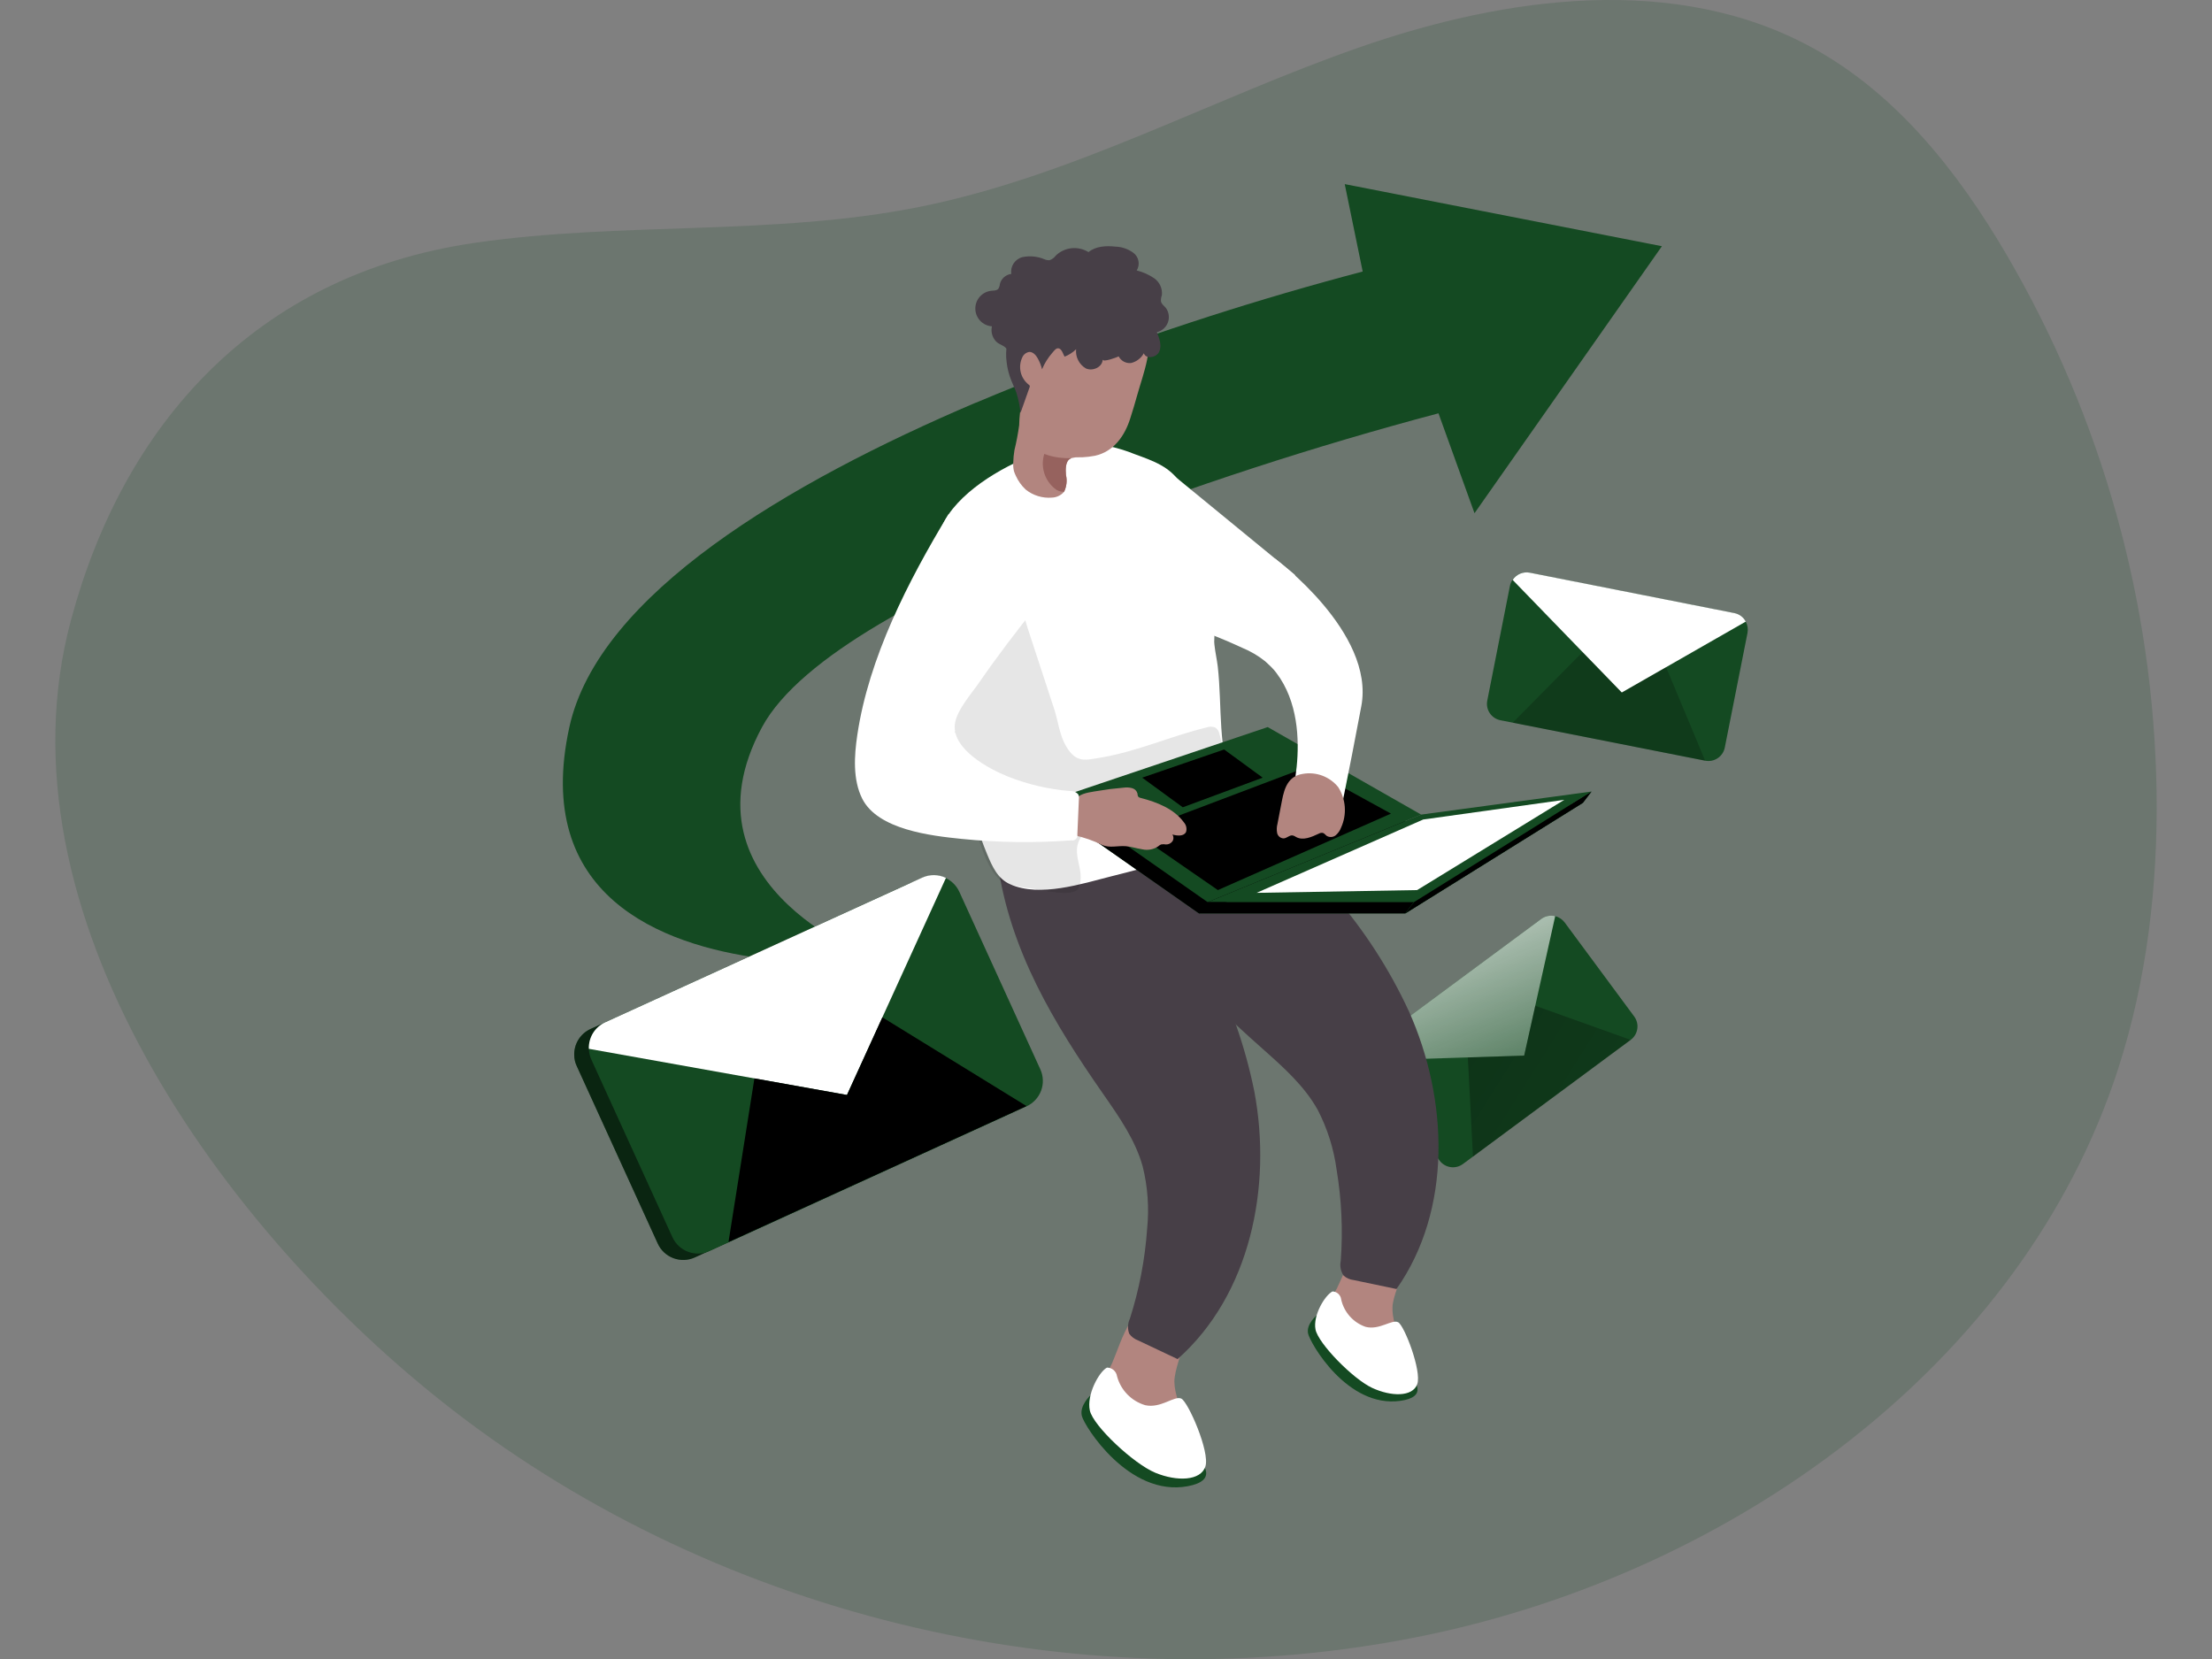 <svg width="204" height="153" viewBox="0 0 204 153" fill="none" xmlns="http://www.w3.org/2000/svg">
<rect x="0" y="0" width="204" height="153" fill="#808080" stroke="none"/>
<g clip-path="url(#clip0_29425_16896)">
<path opacity="0.18" d="M43.798 22.395C57.386 20.422 71.377 21.781 84.849 19.073C98.94 16.24 111.773 9.109 125.356 4.373C138.939 -0.362 154.626 -2.491 167.227 4.449C174.942 8.701 180.619 15.903 185.073 23.522C193.851 38.548 198.609 55.583 198.887 72.982C199.013 81.608 198.011 90.294 195.364 98.507C186.517 125.955 159.739 144.953 131.501 150.811C100.49 157.248 66.772 149.402 41.73 130.021C20.407 113.489 -0.679 84.014 6.553 57.165C11.348 39.309 23.427 25.354 43.798 22.395Z" fill="#144A22"/>
<path d="M150.388 95.9L134.918 107.349C134.589 107.593 134.177 107.695 133.772 107.635C133.367 107.575 133.003 107.356 132.759 107.027L126.343 98.356C126.222 98.195 126.136 98.01 126.091 97.813C126.016 97.517 126.03 97.205 126.132 96.918C126.234 96.63 126.42 96.379 126.665 96.197L142.14 84.748C142.323 84.614 142.533 84.521 142.755 84.477C142.978 84.432 143.208 84.437 143.428 84.492C143.776 84.58 144.083 84.784 144.299 85.07L150.715 93.746C150.835 93.909 150.922 94.094 150.971 94.291C151.019 94.487 151.028 94.691 150.998 94.891C150.968 95.091 150.898 95.283 150.794 95.457C150.689 95.63 150.551 95.781 150.388 95.9Z" fill="#144A22"/>
<path d="M143.428 84.492L140.565 97.355L126.091 97.813C126.016 97.517 126.03 97.205 126.132 96.918C126.234 96.63 126.42 96.379 126.665 96.197L142.14 84.748C142.323 84.614 142.533 84.521 142.755 84.477C142.978 84.432 143.208 84.437 143.428 84.492Z" fill="url(#paint0_linear_29425_16896)"/>
<path d="M135.371 97.521L135.844 106.66L150.388 95.901L141.586 92.755L140.564 97.355L135.371 97.521Z" fill="url(#paint1_linear_29425_16896)"/>
<path d="M153.267 22.707L135.985 47.331L132.663 38.117C121.193 41.163 109.901 44.844 98.84 49.143C86.087 54.221 73.808 60.532 70.28 67.054C62.192 82.036 81.19 88.659 81.19 88.659C77.576 88.948 73.941 88.86 70.345 88.397C60.869 87.154 49.103 82.564 52.51 67.054C55.202 54.8 72.731 44.493 89.952 37.151H89.977C92.493 36.084 95.01 35.082 97.456 34.131L97.526 34.101C106.739 30.578 116.135 27.554 125.673 25.042L124.017 16.98L153.267 22.707Z" fill="#144A22"/>
<path d="M70.28 67.054C62.193 82.036 81.19 88.659 81.19 88.659C77.576 88.948 73.942 88.86 70.345 88.397C68.921 86.739 67.591 85.004 66.359 83.198C55.454 67.336 78.845 54.835 78.845 54.835C80.793 47.724 89.952 41.841 89.952 41.841V37.15H89.977L97.456 34.131L97.526 34.101L99.172 47.85L98.84 49.133C86.087 54.221 73.808 60.532 70.28 67.054Z" fill="url(#paint2_linear_29425_16896)"/>
<path d="M123.313 118.789C122.852 119.572 122.567 120.446 122.478 121.35C122.493 122.255 122.786 123.134 123.318 123.867C124.41 125.487 126.085 126.624 127.993 127.042C128.243 127.119 128.512 127.106 128.753 127.007C128.919 126.905 129.047 126.754 129.121 126.574C129.578 125.643 129.392 124.536 129.09 123.555C128.788 122.573 128.376 121.577 128.421 120.535C128.496 118.587 131.28 114.828 128.039 113.912C125.336 113.127 124.174 117.052 123.313 118.789Z" fill="#B2857F"/>
<path d="M121.411 121.33C121.411 121.33 120.454 122.115 120.636 122.981C120.817 123.846 124.254 129.88 129.151 129.191C134.047 128.501 126.005 123.655 126.005 123.655L121.411 121.33Z" fill="#144A22"/>
<path d="M122.89 119.101C123.091 119.108 123.282 119.187 123.429 119.324C123.576 119.461 123.669 119.646 123.69 119.845C123.818 120.42 124.09 120.953 124.481 121.393C124.872 121.834 125.369 122.167 125.925 122.362C127.203 122.709 128.371 121.642 128.944 121.944C129.518 122.246 131.129 126.448 130.706 127.646C130.283 128.844 128.3 128.813 126.539 127.993C124.777 127.173 121.567 123.897 121.32 122.603C121.073 121.31 122.191 119.448 122.89 119.101Z" fill="white"/>
<path d="M102.549 125.749C102.074 126.642 101.799 127.627 101.743 128.637C101.813 129.634 102.181 130.586 102.8 131.37C104.093 133.121 106.01 134.308 108.155 134.681C108.435 134.755 108.733 134.729 108.995 134.606C109.173 134.48 109.309 134.305 109.388 134.103C109.851 133.046 109.584 131.823 109.207 130.736C108.829 129.649 108.326 128.577 108.306 127.429C108.306 125.265 111.21 120.942 107.566 120.082C104.521 119.362 103.414 123.781 102.549 125.749Z" fill="#B2857F"/>
<path d="M100.551 128.703C100.551 128.703 99.544 129.624 99.77 130.575C99.997 131.526 104.114 138.073 109.529 137.067C114.944 136.06 105.774 131.103 105.774 131.103L100.551 128.703Z" fill="#144A22"/>
<path d="M102.086 126.126C102.311 126.124 102.529 126.203 102.7 126.349C102.871 126.495 102.984 126.698 103.017 126.921C103.185 127.552 103.512 128.13 103.968 128.597C104.424 129.065 104.992 129.408 105.618 129.593C107.058 129.916 108.311 128.683 108.945 128.985C109.579 129.286 111.592 133.891 111.169 135.235C110.747 136.579 108.547 136.649 106.549 135.824C104.551 134.998 100.822 131.506 100.51 130.082C100.198 128.657 101.326 126.549 102.086 126.126Z" fill="white"/>
<path d="M113.404 73.264C113.541 73.288 113.675 73.323 113.806 73.37C116.987 74.578 120.817 79.962 122.981 82.519C125.794 85.757 128.135 89.376 129.936 93.268C133.589 101.426 133.927 111.562 128.793 118.879L124.848 118.054C124.503 118.016 124.179 117.873 123.917 117.646C123.782 117.449 123.689 117.226 123.643 116.992C123.597 116.757 123.6 116.516 123.65 116.282C123.859 113.464 123.728 110.63 123.263 107.843C123.002 105.932 122.417 104.08 121.531 102.367C120.293 100.138 118.341 98.412 116.438 96.721C110.399 91.371 104.984 85.84 101.99 78.276C104.692 76.948 110.49 72.751 113.404 73.264Z" fill="#473F47"/>
<path d="M104.265 77.371C104.395 77.422 104.518 77.49 104.632 77.572C107.445 79.484 109.916 85.624 111.426 88.603C113.403 92.41 114.837 96.476 115.684 100.681C117.329 109.463 115.301 119.398 108.603 125.341L104.954 123.615C104.629 123.497 104.347 123.285 104.144 123.006C104.059 122.781 104.021 122.542 104.032 122.303C104.042 122.063 104.101 121.828 104.204 121.612C105.065 118.919 105.599 116.133 105.795 113.313C105.987 111.395 105.85 109.458 105.387 107.586C104.708 105.135 103.208 103.001 101.753 100.908C97.149 94.305 93.153 87.657 92.005 79.605C94.939 78.941 101.557 76.213 104.265 77.371Z" fill="#473F47"/>
<path d="M120.656 58.202C120.658 58.224 120.658 58.245 120.656 58.267C120.701 59.108 120.978 59.847 120.761 60.703C120.53 61.654 119.644 62.515 118.678 62.374C117.873 62.258 117.324 61.533 116.705 61.005C116.057 60.486 115.339 60.062 114.571 59.747C113.565 59.279 112.528 58.841 111.491 58.438C110.827 58.177 109.559 58.016 109.277 57.336C108.995 56.657 109.086 55.585 109.005 54.865L107.752 43.446L119.413 53.008C119.891 54.054 120.263 55.145 120.525 56.264C120.636 56.904 120.68 57.553 120.656 58.202Z" fill="white"/>
<path d="M112 59.46C112.07 60.134 112.226 60.804 112.307 61.473C112.729 65.192 112.271 69.132 113.781 72.66C114.123 73.445 114.566 74.281 114.365 75.116C114.119 75.824 113.623 76.418 112.971 76.787C109.891 78.941 106.152 79.902 102.508 80.813C99.765 81.508 95.906 82.771 93.168 81.553C92 81.05 91.497 79.882 91.019 78.735C89.509 75.081 88.714 71.055 87.999 67.16C87.909 66.656 87.813 66.153 87.728 65.625C87.134 62.112 86.669 58.569 86.334 54.996C86.102 52.399 85.996 49.581 87.476 47.447C89.439 44.599 93.596 42.415 96.832 41.408C97.878 41.071 98.968 40.89 100.067 40.87C101.633 40.943 103.176 41.283 104.627 41.876C106.353 42.505 107.888 43.029 108.869 44.559C109.957 46.336 110.791 48.257 111.345 50.265C111.868 52.146 112.127 54.091 112.115 56.043C112.115 56.999 111.985 57.965 111.99 58.916C111.974 59.097 111.977 59.28 112 59.46Z" fill="white"/>
<path opacity="0.1" d="M99.116 82.207C98.07 82.644 95.473 81.925 94.632 81.87C94.129 81.839 93.626 81.638 93.123 81.578C90.606 81.23 89.534 74.336 89.097 72.519C87.919 67.663 86.379 62.67 85.765 57.738C85.534 55.831 85.367 53.883 85.795 52.016C86.223 50.149 87.305 48.348 89.041 47.487C92.061 46.008 94.099 55.866 94.758 57.879C95.584 60.396 96.414 62.912 97.234 65.428C97.597 66.555 97.712 67.808 98.331 68.84C99.272 70.405 100.068 70.108 101.643 69.847C104.949 69.273 108.039 67.869 111.295 67.084C111.429 67.034 111.572 67.011 111.714 67.019C111.857 67.025 111.997 67.061 112.126 67.124C112.301 67.268 112.42 67.47 112.463 67.693C112.654 68.328 112.759 68.987 112.775 69.65C112.794 69.84 112.766 70.032 112.694 70.209C112.581 70.39 112.423 70.539 112.236 70.642C110.036 72.098 107.619 73.197 105.075 73.898C103.062 74.462 101.155 75.408 99.796 77.089C98.573 78.598 100.163 80.189 99.499 81.824C99.464 81.91 99.412 81.989 99.347 82.055C99.281 82.12 99.203 82.172 99.116 82.207Z" fill="#020202"/>
<path d="M96.822 74.603L116.116 68.096L130.268 76.168L110.576 84.24L96.822 74.603Z" fill="#144A22"/>
<path d="M96.822 74.603L116.116 68.096L130.268 76.168L110.576 84.24L96.822 74.603Z" fill="url(#paint3_linear_29425_16896)"/>
<path d="M97.617 73.561L116.912 67.054L131.063 75.126L111.371 83.198L97.617 73.561Z" fill="#144A22"/>
<path d="M112.317 82.086L128.28 75.035L120.49 70.758L104.617 76.767L112.317 82.086Z" fill="url(#paint4_linear_29425_16896)"/>
<path d="M111.371 83.199H130.399L146.78 72.998L131.063 75.126L111.371 83.199Z" fill="#144A22"/>
<path d="M104.879 36.441C104.682 37.15 104.471 37.86 104.244 38.565C103.741 40.175 102.735 41.645 100.983 42.032C100.596 42.106 100.204 42.154 99.811 42.173C99.735 42.173 99.65 42.173 99.549 42.173C99.544 42.176 99.538 42.177 99.531 42.177C99.525 42.177 99.519 42.176 99.514 42.173H99.469C99.272 42.164 99.075 42.184 98.885 42.233C98.832 42.236 98.78 42.252 98.734 42.279C98.231 42.51 98.271 43.325 98.306 43.788C98.43 44.309 98.37 44.857 98.135 45.338C98.135 45.338 98.135 45.369 98.105 45.389C97.965 45.541 97.797 45.664 97.609 45.75C97.422 45.837 97.219 45.885 97.013 45.892C96.145 45.962 95.283 45.699 94.602 45.157C94.212 44.795 93.899 44.359 93.681 43.874C93.613 43.736 93.556 43.593 93.51 43.446C93.453 43.197 93.431 42.941 93.445 42.686C93.454 42.295 93.491 41.905 93.555 41.519C93.741 40.757 93.887 39.986 93.993 39.209C94 38.815 94.027 38.422 94.074 38.031C94.138 37.781 94.185 37.527 94.215 37.271C94.215 36.531 93.837 35.817 93.832 35.067C93.825 34.325 93.895 33.585 94.038 32.858C94.307 31.415 94.935 30.063 95.865 28.927C97.591 26.914 100.651 25.908 103.057 27.055C104.259 27.629 105.192 28.646 105.659 29.893C106.464 32.012 105.457 34.372 104.879 36.441Z" fill="#B2857F"/>
<path d="M102.372 72.77C102.795 72.72 103.223 72.675 103.646 72.64C103.898 72.604 104.155 72.62 104.401 72.685C104.522 72.717 104.632 72.78 104.72 72.868C104.809 72.957 104.872 73.067 104.904 73.188C104.901 73.28 104.92 73.372 104.959 73.455C105.024 73.529 105.113 73.578 105.211 73.591C106.721 73.983 108.281 74.597 109.182 75.84C109.289 75.958 109.364 76.102 109.399 76.257C109.434 76.412 109.429 76.574 109.383 76.726C109.177 77.149 108.573 77.088 108.12 76.963C108.185 77.056 108.219 77.166 108.219 77.28C108.219 77.393 108.185 77.504 108.12 77.597C108.052 77.688 107.963 77.761 107.86 77.811C107.758 77.86 107.645 77.883 107.531 77.879C107.381 77.851 107.228 77.851 107.078 77.879C106.975 77.926 106.88 77.989 106.796 78.065C106.584 78.205 106.346 78.3 106.096 78.345C105.846 78.39 105.589 78.384 105.342 78.326C104.838 78.251 104.335 78.08 103.832 78.04C103.052 77.979 102.352 78.236 101.628 77.919C100.829 77.523 99.983 77.229 99.111 77.043C98.834 76.999 98.578 76.866 98.382 76.666C98.297 76.495 98.253 76.308 98.253 76.117C98.253 75.927 98.297 75.739 98.382 75.569C98.512 74.951 98.747 74.361 99.076 73.822C99.504 73.218 100.219 73.113 100.918 72.992C101.431 72.906 101.889 72.841 102.372 72.77Z" fill="#B2857F"/>
<path d="M87.466 47.442C83.767 53.566 80.114 60.662 79.062 67.799C78.785 69.676 78.634 71.89 79.515 73.651C80.954 76.52 85.851 77.079 88.669 77.365C92.044 77.708 95.442 77.753 98.825 77.501C98.899 77.515 98.975 77.511 99.047 77.488C99.119 77.466 99.184 77.426 99.237 77.372C99.289 77.318 99.328 77.252 99.349 77.18C99.37 77.108 99.373 77.032 99.358 76.958L99.499 73.702C99.522 73.55 99.501 73.394 99.439 73.254C99.35 73.151 99.239 73.071 99.114 73.019C98.989 72.968 98.854 72.946 98.719 72.957C96.748 72.799 94.811 72.35 92.972 71.623C91.225 70.929 87.813 69.107 88.06 66.812C88.196 65.524 89.61 63.954 90.309 62.937C91.99 60.496 93.802 58.131 95.654 55.816C95.654 55.816 95.835 42.646 87.466 47.442Z" fill="white"/>
<path d="M104.3 33.482C104.55 33.424 104.785 33.314 104.99 33.158C105.195 33.003 105.364 32.806 105.488 32.581C105.694 33.16 106.67 32.984 106.917 32.415C107.163 31.846 106.917 31.202 106.695 30.633C106.927 30.579 107.141 30.468 107.318 30.31C107.495 30.152 107.631 29.952 107.712 29.729C107.793 29.506 107.817 29.266 107.781 29.031C107.746 28.796 107.653 28.574 107.511 28.384C107.345 28.198 107.113 28.037 107.068 27.785C107.057 27.593 107.086 27.401 107.153 27.221C107.185 26.926 107.138 26.627 107.017 26.356C106.895 26.085 106.705 25.85 106.464 25.676C105.969 25.335 105.417 25.086 104.833 24.942C104.99 24.687 105.048 24.384 104.997 24.089C104.946 23.794 104.79 23.529 104.557 23.341C104.079 22.977 103.501 22.769 102.901 22.747C102.03 22.652 101.069 22.692 100.385 23.251C99.917 22.96 99.367 22.835 98.82 22.893C98.273 22.951 97.761 23.191 97.365 23.573C97.225 23.768 97.028 23.915 96.801 23.995C96.64 24.007 96.477 23.98 96.328 23.915C95.694 23.643 94.992 23.572 94.315 23.709C93.977 23.789 93.682 23.994 93.487 24.282C93.292 24.569 93.213 24.92 93.263 25.264C93.014 25.294 92.779 25.399 92.591 25.567C92.403 25.734 92.27 25.955 92.212 26.2C92.2 26.353 92.152 26.502 92.071 26.633C91.925 26.804 91.668 26.794 91.452 26.814C91.039 26.85 90.655 27.04 90.376 27.347C90.098 27.653 89.945 28.054 89.949 28.468C89.953 28.883 90.113 29.28 90.397 29.582C90.681 29.883 91.069 30.067 91.482 30.095C91.434 30.297 91.429 30.507 91.466 30.711C91.504 30.916 91.583 31.11 91.698 31.283C91.965 31.71 92.323 31.741 92.675 32.007C92.881 32.168 92.8 32.183 92.79 32.511C92.78 32.812 92.796 33.113 92.836 33.411C92.904 33.986 93.048 34.55 93.263 35.087C93.415 35.475 93.606 35.847 93.742 36.24C93.929 36.841 94.054 37.46 94.114 38.087L94.965 35.681C94.974 35.648 94.974 35.613 94.965 35.58C94.948 35.536 94.915 35.498 94.874 35.475C94.503 35.186 94.242 34.779 94.134 34.321C94.026 33.864 94.078 33.383 94.28 32.958C94.337 32.825 94.427 32.709 94.541 32.621C94.656 32.533 94.791 32.476 94.934 32.455C95.277 32.455 95.538 32.752 95.704 33.049C95.881 33.365 96.015 33.704 96.102 34.056C96.332 33.505 96.65 32.995 97.043 32.546C97.209 32.359 97.41 32.042 97.677 32.138C97.944 32.234 98.07 32.717 98.18 32.893C98.577 32.739 98.938 32.506 99.242 32.209C99.207 32.558 99.273 32.91 99.432 33.223C99.59 33.536 99.835 33.797 100.138 33.975C100.772 34.272 101.693 33.849 101.693 33.145C101.693 33.462 103.067 32.928 103.168 32.868C103.274 33.071 103.438 33.238 103.64 33.348C103.842 33.457 104.072 33.504 104.3 33.482Z" fill="#473F47"/>
<path d="M97.662 42.198C98.067 42.251 98.476 42.268 98.885 42.248C98.832 42.251 98.78 42.267 98.734 42.294C98.231 42.525 98.271 43.34 98.306 43.803C98.43 44.324 98.37 44.872 98.135 45.353C97.978 45.355 97.822 45.333 97.672 45.288C97.518 45.234 97.376 45.15 97.254 45.041C96.798 44.666 96.464 44.162 96.295 43.596C96.127 43.029 96.131 42.425 96.308 41.861C96.744 42.029 97.198 42.142 97.662 42.198Z" fill="#96625E"/>
<path d="M117.606 51.534C117.606 51.534 126.821 58.333 125.547 65.122C124.365 71.438 123.303 76.46 123.303 76.46L118.99 73.944C118.99 73.944 121.874 64.427 115.855 60.29C109.836 56.154 117.606 51.534 117.606 51.534Z" fill="white"/>
<path d="M118.225 73.848L117.812 75.987C117.74 76.258 117.729 76.542 117.782 76.817C117.81 76.955 117.883 77.079 117.99 77.17C118.097 77.261 118.231 77.314 118.371 77.32C118.673 77.32 118.93 76.988 119.232 77.049C119.339 77.081 119.441 77.13 119.534 77.195C120.178 77.547 120.958 77.195 121.637 76.878C121.746 76.817 121.871 76.794 121.994 76.812C122.14 76.852 122.231 76.998 122.357 77.089C122.483 77.165 122.628 77.2 122.775 77.191C122.921 77.182 123.062 77.129 123.177 77.039C123.405 76.849 123.579 76.603 123.68 76.324C123.951 75.729 124.069 75.075 124.022 74.423C123.976 73.771 123.766 73.141 123.414 72.59C123.027 72.112 122.52 71.748 121.945 71.533C121.369 71.319 120.747 71.263 120.142 71.372C118.834 71.578 118.462 72.605 118.225 73.848Z" fill="#B2857F"/>
<path d="M110.575 84.24H129.604L145.985 74.039L130.268 76.168L110.575 84.24Z" fill="#144A22"/>
<path d="M111.371 83.198L110.575 84.24H129.604L130.399 83.198H111.371Z" fill="url(#paint5_linear_29425_16896)"/>
<path d="M146.78 72.998L145.985 74.039L129.604 84.24L130.399 83.199L146.78 72.998Z" fill="#144A22"/>
<path d="M146.78 72.998L145.985 74.039L129.604 84.24L130.399 83.199L146.78 72.998Z" fill="url(#paint6_linear_29425_16896)"/>
<path d="M131.254 75.579L144.268 73.762L130.696 82.086L115.885 82.343L131.254 75.579Z" fill="white"/>
<path d="M109.081 74.452L116.449 71.719L112.896 69.122L105.337 71.719L109.081 74.452Z" fill="url(#paint7_linear_29425_16896)"/>
<path d="M93.314 102.619L64.08 115.966C63.458 116.249 62.748 116.274 62.108 116.035C61.467 115.797 60.947 115.314 60.663 114.692L53.184 98.306C53.041 98.002 52.964 97.671 52.958 97.335C52.938 96.824 53.072 96.319 53.34 95.884C53.609 95.45 54.002 95.105 54.467 94.894L83.702 81.548C84.048 81.392 84.425 81.314 84.805 81.319C85.184 81.324 85.559 81.413 85.901 81.578C86.439 81.838 86.87 82.278 87.119 82.821L94.587 99.212C94.727 99.519 94.805 99.851 94.817 100.189C94.829 100.526 94.774 100.863 94.656 101.179C94.538 101.496 94.359 101.786 94.128 102.033C93.898 102.28 93.621 102.479 93.314 102.619Z" fill="#144A22"/>
<path d="M93.314 102.619L64.08 115.966C63.458 116.249 62.748 116.274 62.108 116.035C61.467 115.797 60.947 115.314 60.663 114.692L53.184 98.306C53.041 98.002 52.964 97.671 52.958 97.335C52.938 96.824 53.072 96.319 53.34 95.884C53.609 95.45 54.002 95.105 54.467 94.894L83.702 81.548C84.048 81.392 84.425 81.314 84.805 81.319C85.184 81.324 85.559 81.413 85.901 81.578C86.439 81.838 86.87 82.278 87.119 82.821L94.587 99.212C94.727 99.519 94.805 99.851 94.817 100.189C94.829 100.526 94.774 100.863 94.656 101.179C94.538 101.496 94.359 101.786 94.128 102.033C93.898 102.28 93.621 102.479 93.314 102.619Z" fill="url(#paint8_linear_29425_16896)"/>
<path d="M94.668 102.03L65.433 115.377C64.811 115.66 64.102 115.685 63.462 115.447C62.821 115.208 62.301 114.725 62.016 114.103L54.538 97.722C54.397 97.417 54.318 97.087 54.306 96.751C54.288 96.24 54.422 95.735 54.69 95.299C54.959 94.864 55.351 94.518 55.816 94.305L85.05 80.964C85.672 80.682 86.38 80.656 87.02 80.894C87.66 81.132 88.18 81.613 88.467 82.232L95.946 98.623C96.086 98.931 96.164 99.263 96.175 99.601C96.187 99.939 96.132 100.275 96.013 100.592C95.894 100.908 95.714 101.198 95.483 101.445C95.252 101.692 94.975 101.891 94.668 102.03Z" fill="#144A22"/>
<path d="M87.24 80.964L78.11 100.983L54.306 96.726C54.288 96.215 54.422 95.709 54.69 95.274C54.959 94.839 55.351 94.493 55.816 94.28L85.05 80.939C85.395 80.782 85.769 80.702 86.148 80.707C86.526 80.711 86.899 80.799 87.24 80.964Z" fill="url(#paint9_linear_29425_16896)"/>
<path d="M69.575 99.454L67.185 114.546L94.668 102.005L81.377 93.822L78.111 100.984L69.575 99.454Z" fill="url(#paint10_linear_29425_16896)"/>
<path d="M157.257 70.154L138.375 66.425C138.177 66.385 137.988 66.308 137.819 66.195C137.651 66.083 137.506 65.939 137.393 65.77C137.28 65.602 137.202 65.413 137.162 65.215C137.123 65.016 137.123 64.811 137.162 64.613L139.251 54.044C139.288 53.846 139.365 53.658 139.477 53.491C139.646 53.235 139.886 53.035 140.169 52.917C140.451 52.799 140.762 52.767 141.063 52.827L159.945 56.556C160.168 56.598 160.38 56.69 160.563 56.825C160.746 56.96 160.896 57.135 161.002 57.336C161.172 57.651 161.229 58.015 161.163 58.367L159.069 68.936C159.031 69.135 158.953 69.325 158.841 69.494C158.729 69.663 158.585 69.808 158.416 69.921C158.248 70.034 158.059 70.113 157.86 70.153C157.661 70.193 157.456 70.193 157.257 70.154Z" fill="#144A22"/>
<path d="M161.002 57.326L149.568 63.868L139.503 53.481C139.671 53.225 139.912 53.026 140.194 52.907C140.476 52.789 140.788 52.758 141.088 52.817L159.97 56.546C160.189 56.592 160.395 56.685 160.574 56.82C160.752 56.955 160.898 57.128 161.002 57.326Z" fill="url(#paint11_linear_29425_16896)"/>
<path d="M145.949 60.139L139.513 66.646L157.258 70.154L153.654 61.528L149.568 63.868L145.949 60.139Z" fill="url(#paint12_linear_29425_16896)"/>
</g>
<defs>
<linearGradient id="paint0_linear_29425_16896" x1="128.678" y1="76.618" x2="141.969" y2="108.362" gradientUnits="userSpaceOnUse">
<stop offset="0.01" stop-color="white"/>
<stop offset="1" stop-color="white" stop-opacity="0"/>
</linearGradient>
<linearGradient id="paint1_linear_29425_16896" x1="119.025" y1="86.081" x2="181.871" y2="125.674" gradientUnits="userSpaceOnUse">
<stop offset="0.01"/>
<stop offset="0.08" stop-opacity="0.69"/>
<stop offset="0.21" stop-opacity="0.32"/>
<stop offset="1" stop-opacity="0"/>
</linearGradient>
<linearGradient id="paint2_linear_29425_16896" x1="10301.8" y1="11952.5" x2="-2308.29" y2="6328.01" gradientUnits="userSpaceOnUse">
<stop offset="0.01"/>
<stop offset="0.08" stop-opacity="0.69"/>
<stop offset="0.21" stop-opacity="0.32"/>
<stop offset="1" stop-opacity="0"/>
</linearGradient>
<linearGradient id="paint3_linear_29425_16896" x1="7417.91" y1="2201.75" x2="7221.78" y2="4300.41" gradientUnits="userSpaceOnUse">
<stop offset="0.01"/>
<stop offset="0.08" stop-opacity="0.69"/>
<stop offset="0.21" stop-opacity="0.32"/>
<stop offset="1" stop-opacity="0"/>
</linearGradient>
<linearGradient id="paint4_linear_29425_16896" x1="4907.05" y1="1612.2" x2="5793.14" y2="3104.21" gradientUnits="userSpaceOnUse">
<stop offset="0.01"/>
<stop offset="0.08" stop-opacity="0.69"/>
<stop offset="0.21" stop-opacity="0.32"/>
<stop offset="1" stop-opacity="0"/>
</linearGradient>
<linearGradient id="paint5_linear_29425_16896" x1="4065.91" y1="275.17" x2="4099.15" y2="-105.881" gradientUnits="userSpaceOnUse">
<stop offset="0.01"/>
<stop offset="0.08" stop-opacity="0.69"/>
<stop offset="0.21" stop-opacity="0.32"/>
<stop offset="1" stop-opacity="0"/>
</linearGradient>
<linearGradient id="paint6_linear_29425_16896" x1="4499.9" y1="1677.56" x2="5023.76" y2="2756.19" gradientUnits="userSpaceOnUse">
<stop offset="0.01"/>
<stop offset="0.08" stop-opacity="0.69"/>
<stop offset="0.21" stop-opacity="0.32"/>
<stop offset="1" stop-opacity="0"/>
</linearGradient>
<linearGradient id="paint7_linear_29425_16896" x1="2391.28" y1="794.092" x2="2461" y2="1003.58" gradientUnits="userSpaceOnUse">
<stop offset="0.01"/>
<stop offset="0.08" stop-opacity="0.69"/>
<stop offset="0.21" stop-opacity="0.32"/>
<stop offset="1" stop-opacity="0"/>
</linearGradient>
<linearGradient id="paint8_linear_29425_16896" x1="6990.92" y1="7470.44" x2="2600.99" y2="10983.2" gradientUnits="userSpaceOnUse">
<stop offset="0.01"/>
<stop offset="0.08" stop-opacity="0.69"/>
<stop offset="0.21" stop-opacity="0.32"/>
<stop offset="1" stop-opacity="0"/>
</linearGradient>
<linearGradient id="paint9_linear_29425_16896" x1="12524.4" y1="1693.18" x2="12904.5" y2="3979.25" gradientUnits="userSpaceOnUse">
<stop offset="0.01" stop-color="white"/>
<stop offset="1" stop-color="white" stop-opacity="0"/>
</linearGradient>
<linearGradient id="paint10_linear_29425_16896" x1="9464.01" y1="2558.78" x2="12931.4" y2="6951.41" gradientUnits="userSpaceOnUse">
<stop offset="0.01"/>
<stop offset="0.08" stop-opacity="0.69"/>
<stop offset="0.21" stop-opacity="0.32"/>
<stop offset="1" stop-opacity="0"/>
</linearGradient>
<linearGradient id="paint11_linear_29425_16896" x1="-11341.5" y1="-2078.05" x2="-11681.2" y2="-1399.78" gradientUnits="userSpaceOnUse">
<stop offset="0.01" stop-color="white"/>
<stop offset="1" stop-color="white" stop-opacity="0"/>
</linearGradient>
<linearGradient id="paint12_linear_29425_16896" x1="-9840.74" y1="-1546.37" x2="-9966.74" y2="171.914" gradientUnits="userSpaceOnUse">
<stop offset="0.01"/>
<stop offset="0.08" stop-opacity="0.69"/>
<stop offset="0.21" stop-opacity="0.32"/>
<stop offset="1" stop-opacity="0"/>
</linearGradient>
<clipPath id="clip0_29425_16896">
<rect width="203" height="153" fill="white" transform="translate(0.5)"/>
</clipPath>
</defs>
</svg>
